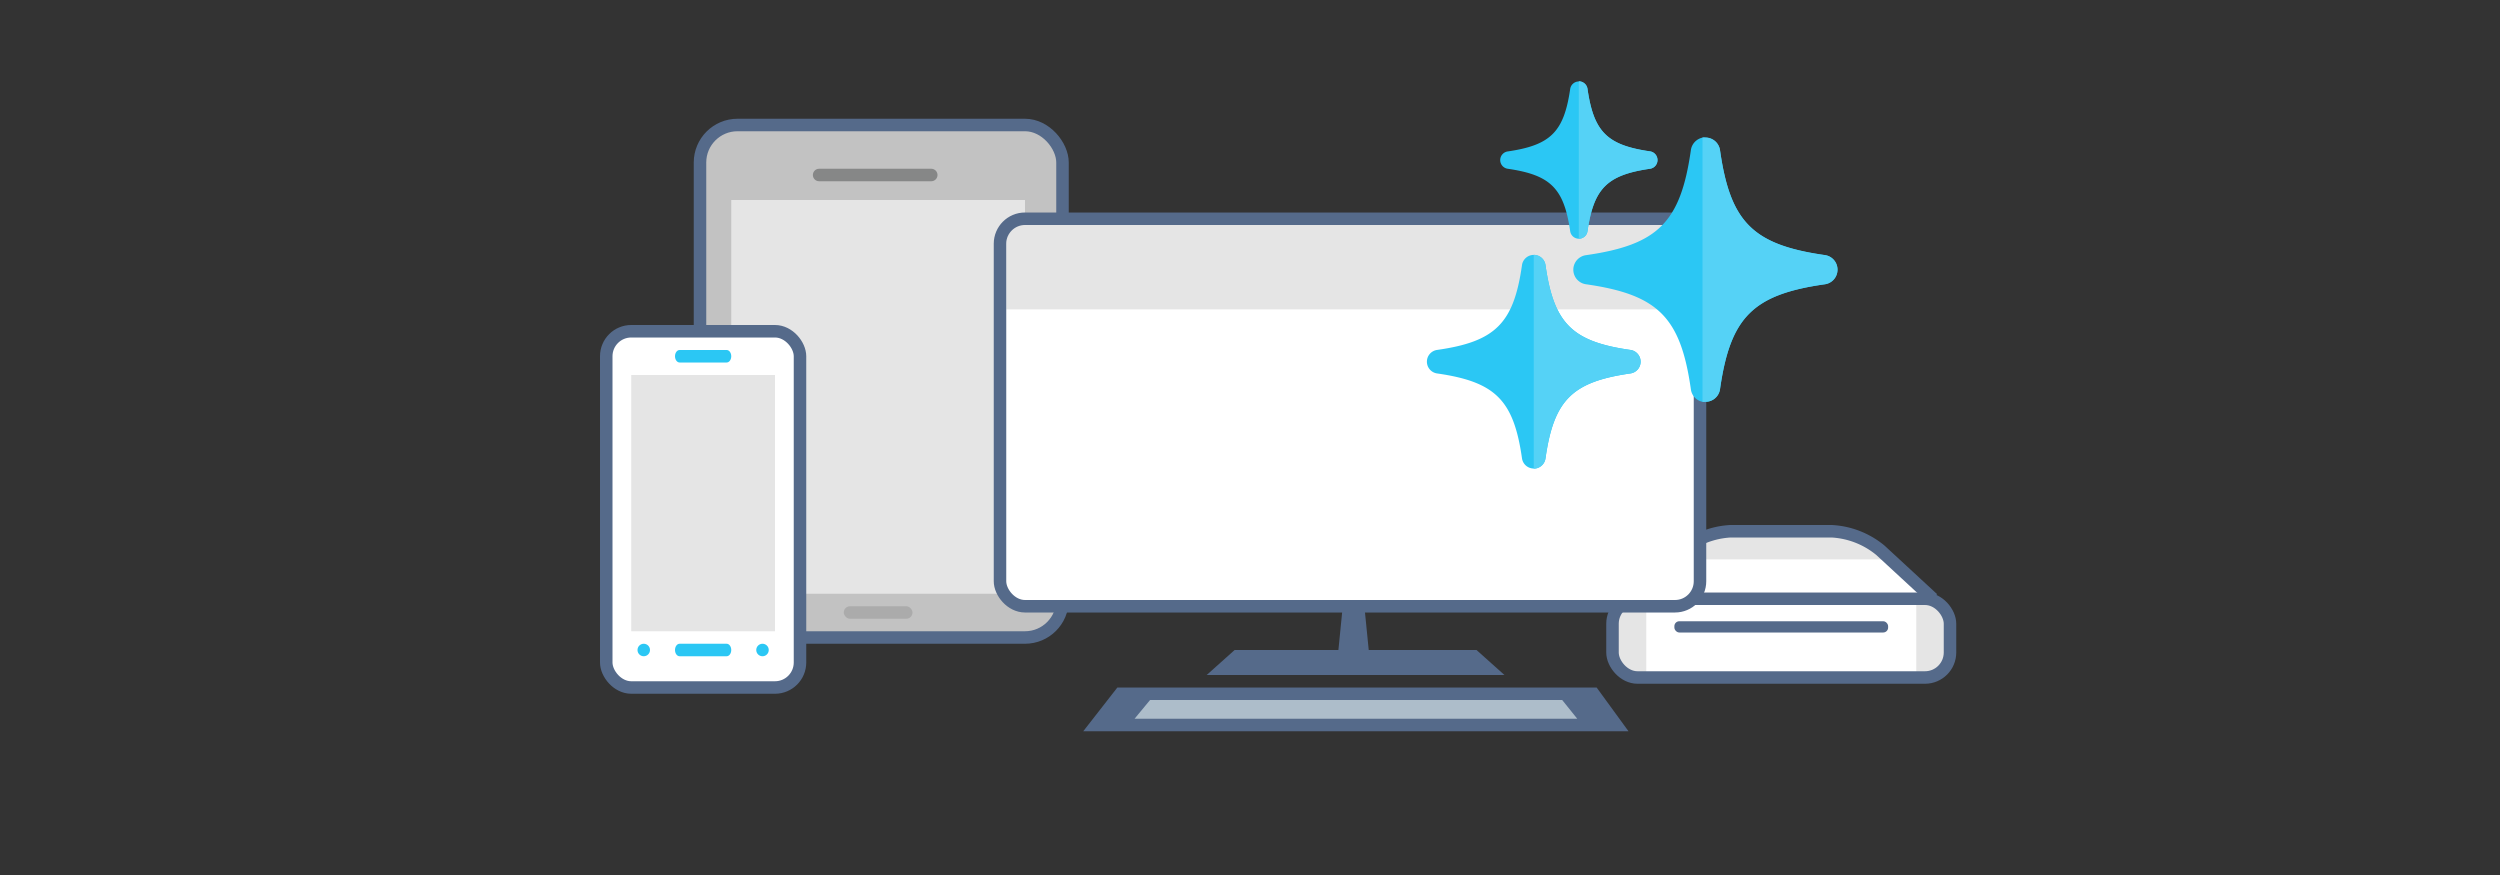 <svg xmlns="http://www.w3.org/2000/svg" viewBox="0 0 400 140">
  <rect x="0" y="0" width="400" height="140" fill="#333333" stroke="none"/>
  <defs>
    <style>
      .cls-1 {
        fill: #c2c2c2;
      }

      .cls-1, .cls-10, .cls-5 {
        stroke: #556a8a;
        stroke-miterlimit: 10;
      }

      .cls-1, .cls-10, .cls-4, .cls-5 {
        stroke-width: 2px;
      }

      .cls-2 {
        fill: #e5e5e5;
      }

      .cls-3 {
        fill: #ababab;
      }

      .cls-10, .cls-4 {
        fill: none;
      }

      .cls-4 {
        stroke: #868787;
        stroke-linecap: round;
        stroke-linejoin: round;
      }

      .cls-5, .cls-9 {
        fill: #fff;
      }

      .cls-6 {
        fill: #2bc7f4;
      }

      .cls-7 {
        fill: #556a8a;
      }

      .cls-8 {
        fill: #adbdca;
      }

      .cls-11 {
        fill: #55d2f6;
      }
    </style>
  </defs>
  <title>xamarin-cross-platform-platform-features</title>
  <g id="ICONS">
    <g>
      <g>
        <g>
          <g>
            <rect class="cls-1" x="112" y="20" width="58" height="82" rx="6" ry="6"/>
            <rect class="cls-2" x="117" y="32" width="47" height="63"/>
            <rect class="cls-3" x="135" y="97" width="11" height="2" rx="1" ry="1"/>
            <line class="cls-4" x1="131.06" y1="28" x2="149" y2="28"/>
          </g>
          <g>
            <rect class="cls-5" x="97" y="53" width="31" height="57" rx="4" ry="4"/>
            <rect class="cls-2" x="101" y="60" width="23" height="41"/>
            <path class="cls-6" d="M116.27,58h-7.54c-.4,0-.73-.45-.73-1s.33-1,.73-1h7.54c.4,0,.73.45.73,1S116.67,58,116.27,58Z"/>
            <path class="cls-6" d="M116.27,105h-7.54c-.4,0-.73-.45-.73-1s.33-1,.73-1h7.54c.4,0,.73.45.73,1S116.67,105,116.27,105Z"/>
            <circle class="cls-6" cx="122" cy="104" r="1"/>
            <circle class="cls-6" cx="103" cy="104" r="1"/>
          </g>
        </g>
        <g>
          <polygon class="cls-7" points="260.56 117 173.32 117 178.78 110 255.46 110 260.56 117"/>
          <polygon class="cls-8" points="252.36 115 181.53 115 184.01 112 249.95 112 252.36 115"/>
          <polygon class="cls-7" points="236.24 104 197.54 104 193.07 108 240.71 108 236.24 104"/>
          <polygon class="cls-7" points="219.18 105.85 213.96 105.85 215 95.41 218.14 95.41 219.18 105.85"/>
          <g>
            <path class="cls-9" d="M260.7,95.8l8.39-7.75A13.33,13.33,0,0,1,276.9,85h16.16a13.33,13.33,0,0,1,7.81,3.05l8.39,7.75"/>
            <rect class="cls-9" x="258" y="95.8" width="54" height="12.6" rx="4" ry="4"/>
            <path class="cls-2" d="M302.44,89.5l-1.57-1.45A13.33,13.33,0,0,0,293.06,85H276.9a13.33,13.33,0,0,0-7.81,3.05l-1.57,1.45Z"/>
            <path class="cls-10" d="M260.7,95.8l8.39-7.75A13.33,13.33,0,0,1,276.9,85h16.16a13.33,13.33,0,0,1,7.81,3.05l8.39,7.75"/>
            <path class="cls-2" d="M263.4,95.64V108.4h-2.7a2.78,2.78,0,0,1-2.7-2.84V98.48a2.78,2.78,0,0,1,2.7-2.84Z"/>
            <path class="cls-2" d="M306.6,95.64V108.4h2.7a2.78,2.78,0,0,0,2.7-2.84V98.48a2.78,2.78,0,0,0-2.7-2.84Z"/>
            <rect class="cls-10" x="258" y="95.8" width="54" height="12.6" rx="4" ry="4"/>
            <rect class="cls-7" x="267.9" y="99.4" width="34.2" height="1.8" rx="0.79" ry="0.79"/>
          </g>
          <rect class="cls-9" x="160.25" y="35" width="112" height="62" rx="4" ry="4" transform="translate(432.5 132) rotate(180)"/>
          <path class="cls-2" d="M273.88,49.5V39.14A4.14,4.14,0,0,0,269.74,35H165.14A4.14,4.14,0,0,0,161,39.14V49.5Z"/>
          <rect class="cls-10" x="160" y="35" width="112" height="62" rx="4" ry="4" transform="translate(432 132) rotate(180)"/>
        </g>
      </g>
      <g>
        <path class="cls-6" d="M294,43.15a2.35,2.35,0,0,1-2,2.33c-11.54,1.64-15.15,5.26-16.8,16.81a2.35,2.35,0,0,1-2.33,2,2.57,2.57,0,0,1-.47,0,2.35,2.35,0,0,1-1.86-2c-1.64-11.54-5.25-15.16-16.8-16.81a2.35,2.35,0,0,1,0-4.65c11.54-1.65,15.15-5.26,16.8-16.81a2.37,2.37,0,0,1,1.86-2,2.57,2.57,0,0,1,.47,0,2.36,2.36,0,0,1,2.33,2c1.64,11.54,5.25,15.16,16.8,16.81A2.34,2.34,0,0,1,294,43.15Z"/>
        <path class="cls-6" d="M262.5,57.87a1.9,1.9,0,0,1-1.63,1.88c-9.33,1.34-12.26,4.25-13.59,13.59a1.9,1.9,0,0,1-3.76,0c-1.33-9.33-4.25-12.25-13.59-13.59a1.9,1.9,0,0,1,0-3.76c9.33-1.33,12.26-4.24,13.59-13.58a1.9,1.9,0,0,1,3.76,0c1.33,9.33,4.25,12.25,13.59,13.58A1.9,1.9,0,0,1,262.5,57.87Z"/>
        <path class="cls-6" d="M265.2,25.6A1.4,1.4,0,0,1,264,27c-6.88,1-9,3.14-10,10a1.4,1.4,0,0,1-2.77,0c-1-6.88-3.13-9-10-10a1.4,1.4,0,0,1,0-2.77c6.88-1,9-3.13,10-10a1.4,1.4,0,0,1,2.77,0c1,6.88,3.13,9,10,10A1.4,1.4,0,0,1,265.2,25.6Z"/>
        <path class="cls-11" d="M294,43.15a2.35,2.35,0,0,1-2,2.33c-11.54,1.64-15.15,5.26-16.8,16.81a2.35,2.35,0,0,1-2.33,2,2.57,2.57,0,0,1-.47,0V22a2.57,2.57,0,0,1,.47,0,2.36,2.36,0,0,1,2.33,2c1.64,11.54,5.25,15.16,16.8,16.81A2.34,2.34,0,0,1,294,43.15Z"/>
        <path class="cls-11" d="M262.5,57.87a1.9,1.9,0,0,1-1.63,1.88c-9.33,1.34-12.26,4.25-13.59,13.59A1.9,1.9,0,0,1,245.4,75V40.77a1.91,1.91,0,0,1,1.88,1.64c1.33,9.33,4.25,12.25,13.59,13.58A1.9,1.9,0,0,1,262.5,57.87Z"/>
        <path class="cls-11" d="M265.2,25.6A1.4,1.4,0,0,1,264,27c-6.88,1-9,3.14-10,10a1.4,1.4,0,0,1-1.39,1.2V13A1.4,1.4,0,0,1,254,14.21c1,6.88,3.13,9,10,10A1.4,1.4,0,0,1,265.2,25.6Z"/>
      </g>
    </g>
  </g>
</svg>
